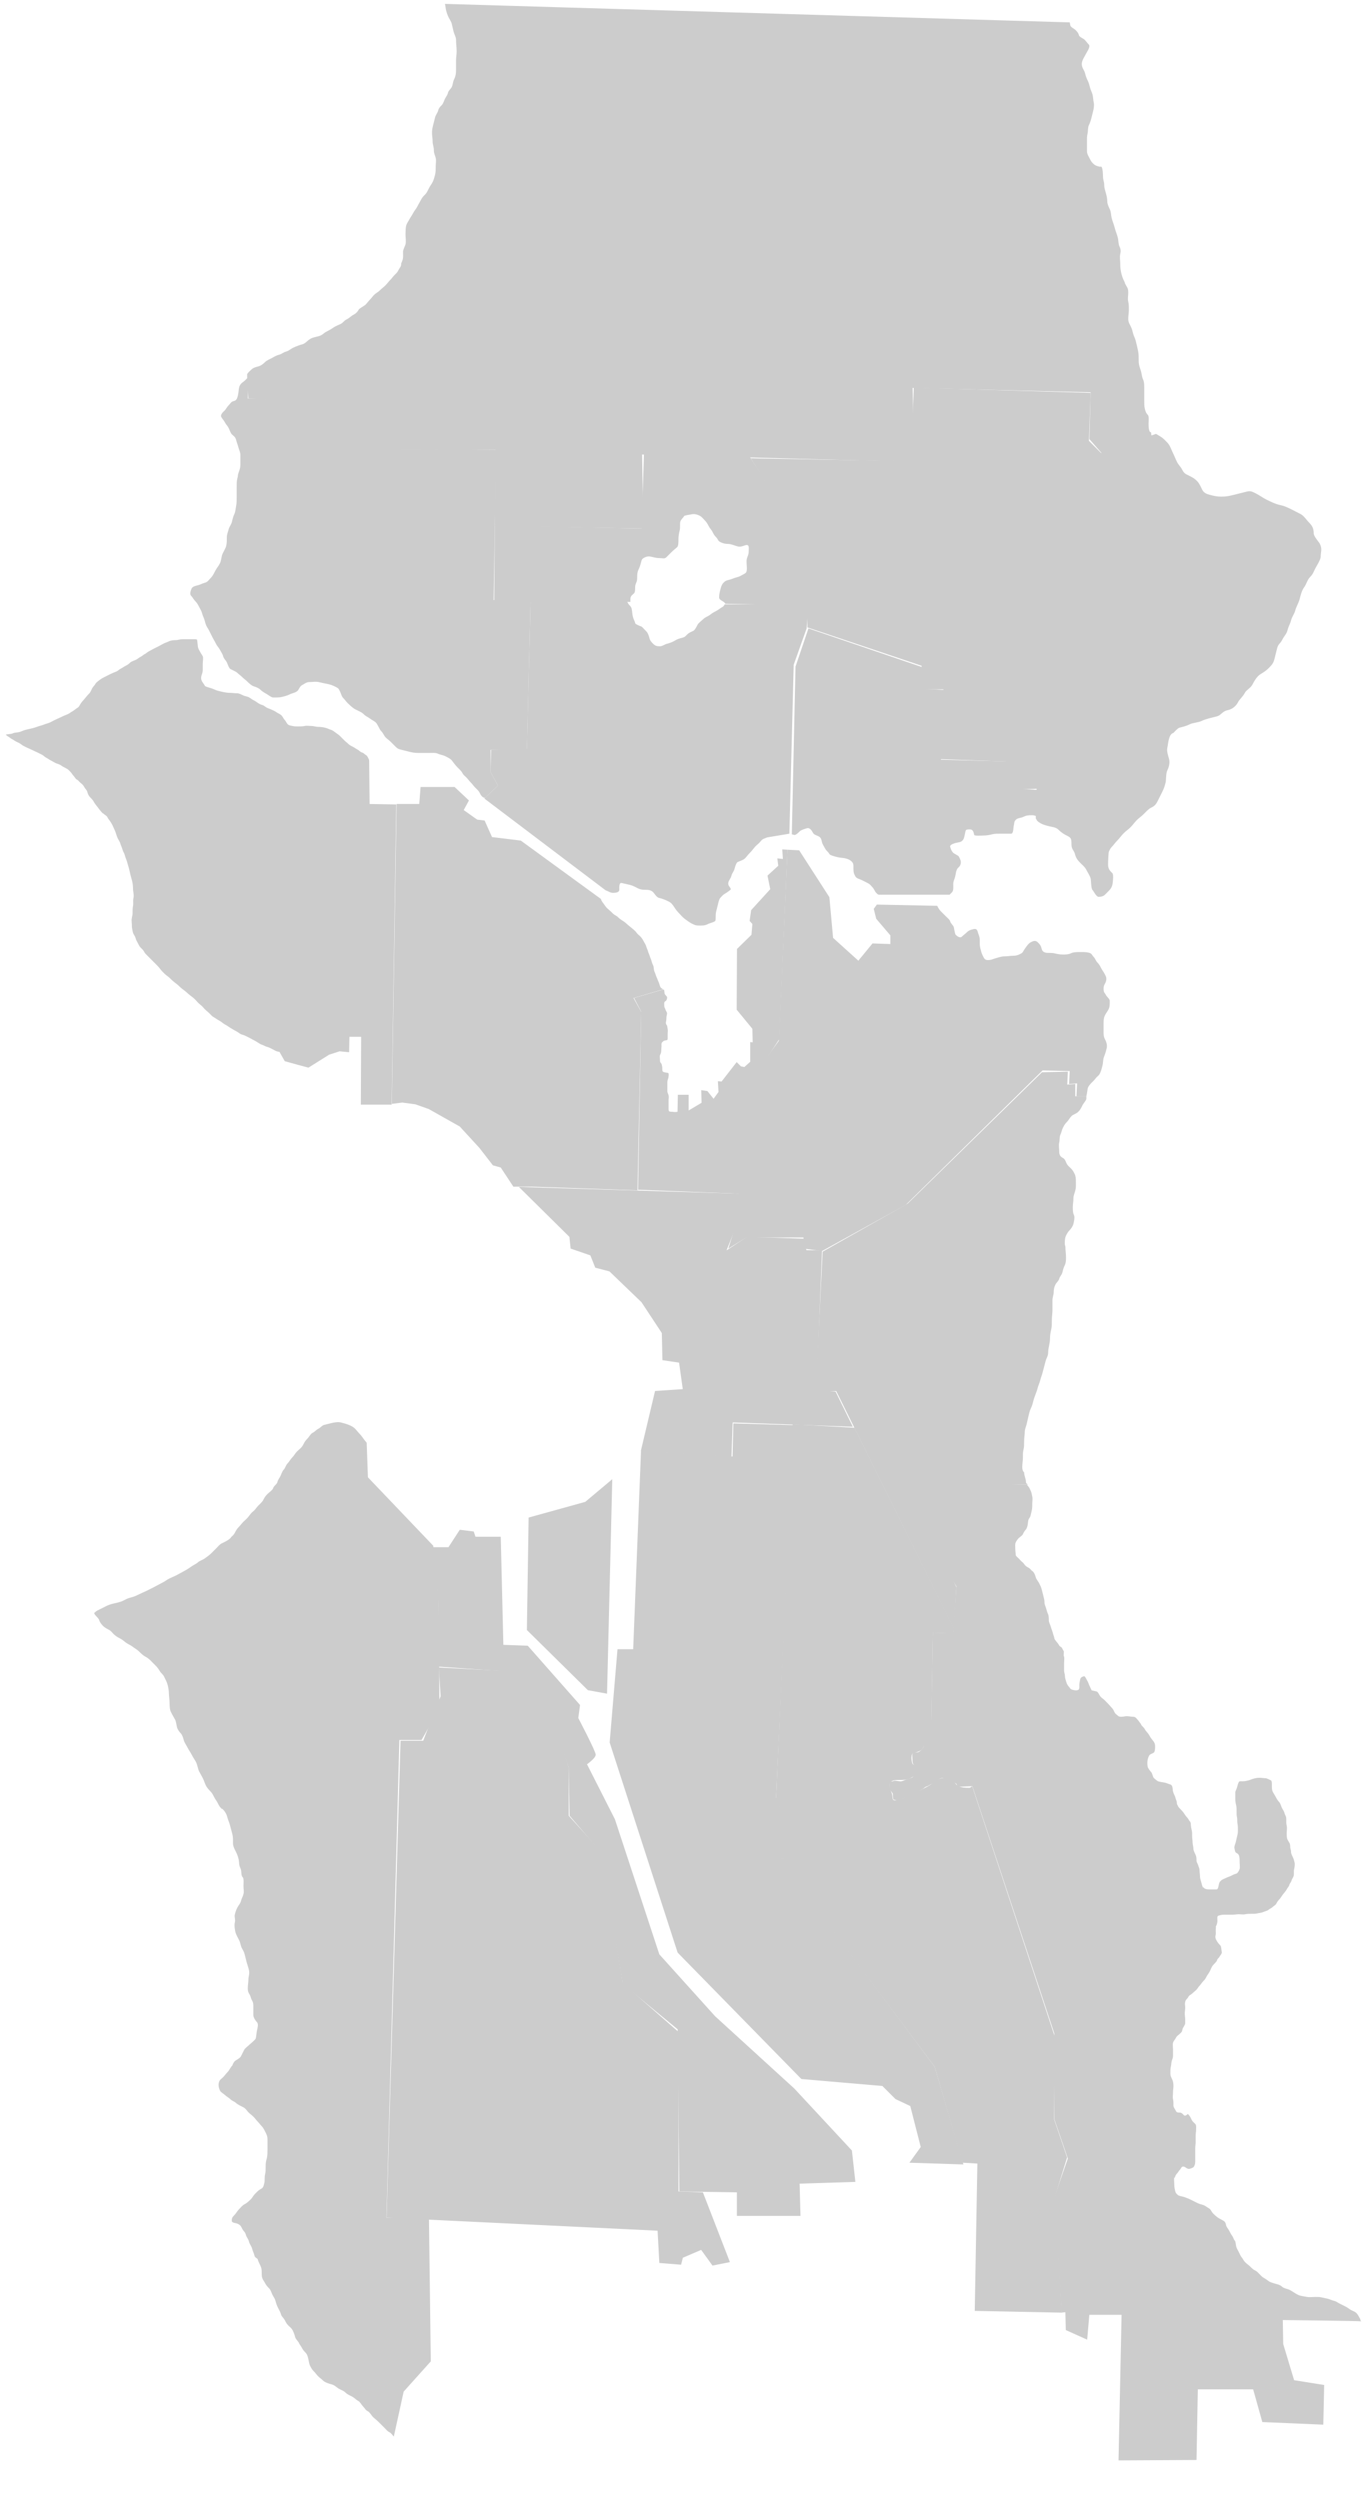 <svg xmlns="http://www.w3.org/2000/svg" width="300" height="550">
 <g>
  <title>Layer 1</title>
  <g id="layer3">
   <path class="area" d="m54.672,83.045c-0.47,0.235 -0.499,0.476 -0.949,0.814c-0.504,0.378 -0.909,0.654 -1.085,1.356c-0.128,0.513 -0.105,1.099 -0.271,1.763c-0.125,0.501 -0.253,1.08 -0.814,1.221c-0.763,0.191 -0.686,0.414 -1.221,0.949c-0.417,0.417 -0.523,0.794 -0.949,1.221c-0.186,0.186 -0.948,0.816 -0.678,1.356c0.201,0.401 0.584,0.761 0.814,1.221c0.252,0.503 0.533,0.66 0.814,1.221c0.162,0.325 0.412,1.09 0.678,1.356c0.416,0.416 0.784,0.56 0.949,1.221c0.174,0.698 0.379,1.108 0.542,1.763c0.139,0.554 0.407,0.922 0.407,1.627c0,0.678 0,1.356 0,2.034c0,1.032 -0.311,1.381 -0.542,2.305c0,0.337 -0.067,0.54 -0.136,0.814c-0.15,0.6 -0.136,1.164 -0.136,1.899c0,0.678 0,1.356 0,2.034c0,0.751 0.006,1.46 -0.136,2.17c-0.138,0.692 -0.133,1.215 -0.407,1.763c-0.217,0.434 -0.375,1.093 -0.542,1.763c-0.106,0.426 -0.558,1.013 -0.678,1.492c-0.152,0.609 -0.407,1.151 -0.407,1.763c0,0.66 0.01,1.317 -0.136,1.899c-0.191,0.765 -0.775,1.473 -0.949,2.17c-0.092,0.367 -0.209,1.232 -0.407,1.627c-0.368,0.735 -0.756,1.105 -1.085,1.763c-0.286,0.571 -0.569,1.111 -0.949,1.492c-0.473,0.473 -0.661,0.911 -1.356,1.085c-0.558,0.14 -0.904,0.395 -1.492,0.542c-0.383,0.096 -1.138,0.242 -1.356,0.678c-0.141,0.282 -0.536,1.227 -0.136,1.627c0.369,0.369 0.497,0.768 0.949,1.221c0.313,0.313 0.569,0.732 0.814,1.221c0.29,0.58 0.533,0.912 0.678,1.492c0.114,0.457 0.431,1.047 0.542,1.492c0.118,0.473 0.269,1.036 0.542,1.492c0.136,0.226 0.289,0.442 0.407,0.678c0.045,0.09 0.09,0.181 0.136,0.271c0.224,0.448 0.435,0.871 0.678,1.356c0.228,0.456 0.482,0.828 0.814,1.492c0.222,0.444 0.551,0.694 0.814,1.221c0.192,0.384 0.557,0.871 0.678,1.356c0.147,0.589 0.555,0.84 0.814,1.356c0.191,0.382 0.453,1.311 0.814,1.492c0.348,0.174 1.249,0.571 1.492,0.814c0.349,0.349 0.671,0.535 1.085,0.949c0.349,0.349 0.671,0.535 1.085,0.949c0.2,0.2 0.969,0.954 1.492,1.085c0.391,0.098 1.09,0.412 1.356,0.678c0.314,0.314 0.925,0.734 1.356,0.949c0.319,0.159 1.096,0.814 1.492,0.814c0.696,0 1.389,0.026 2.034,-0.136c0.486,-0.122 1.128,-0.293 1.627,-0.542c0.631,-0.315 1.303,-0.354 1.763,-0.814c0.257,-0.257 0.497,-0.995 0.949,-1.221c0.506,-0.253 0.946,-0.678 1.627,-0.678c0.613,0 1.443,-0.148 2.034,0c0.455,0.114 1.282,0.283 1.899,0.407c0.849,0.17 1.177,0.317 1.899,0.678c0.654,0.327 0.622,0.43 0.949,1.085c0.203,0.406 0.297,0.975 0.678,1.356c0.349,0.349 0.535,0.671 0.949,1.085c0.351,0.351 0.778,0.753 1.221,1.085c0.715,0.536 1.726,0.776 2.305,1.356c0.52,0.52 0.831,0.556 1.356,0.949c0.602,0.451 1.132,0.605 1.492,1.085c0.299,0.398 0.686,1.364 0.949,1.627c0.593,0.593 0.628,1.035 1.085,1.492c0.349,0.349 0.671,0.535 1.085,0.949c0.436,0.436 0.645,0.645 1.085,1.085c0.431,0.431 0.617,0.493 1.356,0.678c0.493,0.123 0.976,0.244 1.627,0.407c0.562,0.14 1.155,0.271 2.034,0.271c0.768,0 1.537,0 2.305,0c0.639,0 1.461,-0.083 1.899,0.136c0.483,0.241 1.168,0.313 1.627,0.542c0.493,0.247 1.212,0.576 1.492,0.949c0.439,0.586 0.904,1.175 1.221,1.492c0.288,0.288 0.914,0.879 1.085,1.221c0.261,0.523 0.503,0.638 0.949,1.085c0.349,0.349 0.535,0.671 0.949,1.085c0.349,0.349 0.535,0.671 0.949,1.085c0.235,0.235 0.775,0.736 0.949,1.085c0.3,0.6 0.55,1.084 1.221,1.221l2.848,-2.712l-1.627,-2.984l0,-4.882l8.001,0l0.814,-32.954l-8.137,0l0.542,-33.09l-42.312,-0.271l-6.781,-0.136l0,-5.289l-1.627,-3.255l-0.136,-2.305l-3.797,0l0.136,-4.611z" id="path2265" stroke-dashoffset="0" stroke-miterlimit="4" stroke-linejoin="round" stroke-linecap="round" stroke-width="2" fill-rule="evenodd" fill="#cccccc"/>
   <path class="area" d="m141.058,319.15l3.119,-13.155l6.103,-0.407l-0.814,-5.831l-3.662,-0.542l-0.136,-5.967l-4.475,-6.781l-7.052,-6.781l-3.119,-0.814l-1.085,-2.712l-4.34,-1.492l-0.271,-2.577l-11.12,-10.985l48.686,1.492l-0.271,5.696l-2.712,6.781l4.475,-2.984l12.477,0.407l0.632,2.52l3.437,0.056l-1.221,30.92l4.204,0.136l3.797,7.73l-26.445,-0.949l-0.271,7.594l-19.935,-1.356z" id="path2269" stroke-width="3" fill-rule="evenodd" fill="#cccccc"/>
   <path class="area" d="m116.987,261.039l23.326,0.814l0.814,-39.26l-1.695,-3.051l6.51,-1.899c-0.146,-0.105 -0.291,-0.211 -0.437,-0.316c-0.242,-0.175 -0.382,-0.956 -0.479,-1.151c-0.224,-0.447 -0.321,-0.834 -0.479,-1.151c-0.221,-0.441 -0.24,-0.768 -0.479,-1.247c-0.198,-0.396 -0.147,-1.061 -0.288,-1.343c-0.175,-0.35 -0.288,-0.671 -0.384,-1.055c-0.1,-0.4 -0.302,-0.73 -0.384,-1.055c-0.096,-0.382 -0.274,-0.615 -0.384,-1.055c-0.094,-0.377 -0.279,-0.637 -0.384,-1.055c-0.103,-0.413 -0.434,-0.869 -0.575,-1.151c-0.291,-0.582 -0.652,-1.064 -1.151,-1.438c-0.314,-0.236 -0.438,-0.534 -0.671,-0.767c-0.623,-0.623 -1.527,-1.24 -2.014,-1.726c-0.313,-0.313 -0.915,-0.639 -1.343,-0.959c-0.428,-0.321 -0.523,-0.549 -0.959,-0.767c-0.464,-0.232 -0.83,-0.639 -1.055,-0.863c-0.27,-0.27 -0.601,-0.505 -0.863,-0.767c-0.272,-0.272 -0.466,-0.59 -0.671,-0.863c-0.234,-0.312 -0.418,-0.548 -0.575,-0.863c-0.083,-0.166 -0.053,-0.158 -0.096,-0.288l-17.645,-12.85l-6.329,-0.767l-1.63,-3.644l-1.63,-0.192l-2.973,-2.11l1.151,-2.11l-3.165,-2.973l-7.48,0l-0.288,3.74l-4.986,0l-1.055,65.975l2.301,-0.288l2.877,0.384l2.973,1.055l6.808,3.836l4.315,4.699l2.973,3.836l1.726,0.479l2.781,4.219l3.991,-0.015l0,0z" id="path2271" stroke-width="2" fill-rule="evenodd" fill="#cccccc"/>
   <path class="area" d="m87.219,176.958l-1.017,66.044l-6.781,0l0.068,-14.918l-2.577,0l-0.068,3.39l-2.102,-0.203l-2.305,0.746l-4.543,2.848l-2.305,-0.61l-2.916,-0.814l-1.153,-2.034c-0.135,-0.027 -0.269,-0.054 -0.404,-0.081c-0.416,-0.083 -0.682,-0.293 -1.055,-0.479c-0.474,-0.237 -0.881,-0.46 -1.343,-0.575c-0.383,-0.096 -0.771,-0.384 -1.151,-0.479c-0.297,-0.074 -0.943,-0.567 -1.343,-0.767c-0.474,-0.237 -0.73,-0.413 -1.055,-0.575c-0.55,-0.275 -1.268,-0.7 -1.918,-0.863c-0.442,-0.11 -0.761,-0.477 -1.151,-0.671c-0.458,-0.229 -0.814,-0.45 -1.343,-0.767c-0.39,-0.234 -0.68,-0.484 -1.055,-0.671c-0.625,-0.313 -0.932,-0.706 -1.438,-0.959c-0.551,-0.275 -0.836,-0.562 -1.247,-0.767c-0.31,-0.155 -0.608,-0.512 -0.863,-0.767c-0.452,-0.452 -0.69,-0.594 -1.055,-0.959c-0.343,-0.343 -0.482,-0.602 -0.959,-0.959c-0.466,-0.35 -0.911,-0.911 -1.151,-1.151c-0.415,-0.415 -0.722,-0.637 -1.151,-0.959c-0.423,-0.317 -0.797,-0.718 -1.247,-1.055c-0.469,-0.352 -0.67,-0.478 -1.055,-0.863c-0.374,-0.374 -0.7,-0.621 -1.151,-0.959c-0.296,-0.222 -0.758,-0.662 -1.055,-0.959c-0.349,-0.349 -0.708,-0.516 -1.055,-0.863c-0.498,-0.498 -0.66,-0.624 -1.055,-1.151c-0.319,-0.425 -0.719,-0.814 -1.055,-1.151c-0.367,-0.367 -0.611,-0.611 -0.863,-0.863c-0.319,-0.319 -0.585,-0.585 -0.863,-0.863c-0.377,-0.377 -0.547,-0.518 -0.767,-0.959c-0.145,-0.29 -0.543,-0.638 -0.767,-0.863c-0.247,-0.247 -0.444,-0.697 -0.575,-0.959c-0.203,-0.405 -0.376,-0.642 -0.479,-1.055c-0.11,-0.439 -0.332,-0.663 -0.479,-0.959c-0.183,-0.367 -0.187,-0.748 -0.288,-1.151c-0.105,-0.421 -0.017,-1.028 -0.096,-1.343c-0.023,-0.093 0,-0.192 0,-0.288c-0.109,-0.434 0.192,-1.223 0.192,-1.726c0,-0.558 -0.01,-1.099 0.096,-1.63c0.114,-0.568 -0.044,-1.165 0.096,-1.726c0.166,-0.664 -0.096,-1.432 -0.096,-2.11c0,-0.575 -0.081,-1.187 -0.192,-1.63c-0.125,-0.499 -0.254,-0.921 -0.384,-1.438c-0.099,-0.395 -0.18,-0.816 -0.288,-1.247c-0.145,-0.579 -0.244,-0.783 -0.384,-1.342c-0.151,-0.605 -0.427,-1.131 -0.575,-1.726c-0.122,-0.489 -0.358,-0.664 -0.479,-1.151c-0.143,-0.571 -0.371,-0.909 -0.479,-1.343c-0.091,-0.365 -0.367,-0.734 -0.575,-1.151c-0.261,-0.521 -0.435,-1.35 -0.671,-1.822c-0.183,-0.366 -0.33,-0.755 -0.479,-1.055c-0.167,-0.334 -0.378,-0.696 -0.575,-0.959c-0.268,-0.357 -0.389,-0.49 -0.575,-0.863c-0.149,-0.299 -0.572,-0.476 -0.767,-0.671c-0.171,-0.171 -0.123,-0.082 -0.288,-0.192c-0.407,-0.407 -1.012,-1.221 -1.247,-1.534c-0.265,-0.353 -0.486,-0.588 -0.671,-0.959c-0.178,-0.356 -0.651,-0.843 -0.863,-1.055c-0.288,-0.288 -0.477,-0.755 -0.575,-1.151c-0.097,-0.389 -0.454,-0.62 -0.671,-1.055c-0.187,-0.375 -0.485,-0.651 -0.767,-0.863c-0.433,-0.324 -0.45,-0.56 -0.863,-0.767c-0.298,-0.149 -0.476,-0.572 -0.671,-0.767c-0.3,-0.3 -0.433,-0.625 -0.767,-0.959c-0.408,-0.408 -0.479,-0.527 -0.959,-0.767c-0.438,-0.219 -0.789,-0.4 -1.151,-0.671c-0.264,-0.198 -0.81,-0.309 -1.151,-0.479c-0.393,-0.196 -0.598,-0.347 -1.055,-0.575c-0.423,-0.212 -0.537,-0.364 -0.959,-0.575c-0.418,-0.209 -0.568,-0.476 -0.959,-0.671c-0.389,-0.195 -0.611,-0.305 -0.959,-0.479c-0.477,-0.239 -0.965,-0.434 -1.438,-0.671c-0.362,-0.181 -0.717,-0.311 -1.055,-0.479c-0.502,-0.251 -0.66,-0.303 -1.151,-0.671c-0.38,-0.285 -0.656,-0.376 -1.055,-0.575c-0.397,-0.198 -0.626,-0.409 -0.959,-0.575c-0.372,-0.186 -0.549,-0.418 -0.863,-0.575c-0.178,-0.089 -0.3,-0.225 -0.384,-0.288c-0.444,-0.222 0.995,-0.162 1.438,-0.384c0.442,-0.221 0.894,-0.152 1.438,-0.288c0.511,-0.128 0.745,-0.33 1.343,-0.479c0.716,-0.179 1.13,-0.258 1.63,-0.384c0.602,-0.151 1.225,-0.426 1.822,-0.575c0.572,-0.143 0.819,-0.325 1.438,-0.479c0.423,-0.106 1.051,-0.477 1.438,-0.671c0.509,-0.255 0.895,-0.4 1.247,-0.575c0.514,-0.257 1.044,-0.494 1.726,-0.767c0.427,-0.171 0.602,-0.397 0.959,-0.575c0.314,-0.157 0.898,-0.654 1.247,-0.863c0.375,-0.225 0.434,-0.611 0.767,-1.055c0.293,-0.391 0.655,-0.746 0.959,-1.151c0.236,-0.315 0.615,-0.711 0.863,-0.959c0.206,-0.206 0.444,-0.793 0.575,-1.055c0.205,-0.41 0.564,-0.649 0.767,-1.055c0.139,-0.278 0.773,-0.723 0.959,-0.863c0.325,-0.244 0.615,-0.404 0.959,-0.575c0.431,-0.216 0.915,-0.457 1.343,-0.671c0.435,-0.218 0.789,-0.354 1.343,-0.575c0.332,-0.133 0.565,-0.426 0.863,-0.575c0.507,-0.253 0.763,-0.477 1.151,-0.671c0.427,-0.214 0.658,-0.37 0.959,-0.671c0.329,-0.329 0.994,-0.497 1.343,-0.671c0.375,-0.188 0.602,-0.445 1.055,-0.671c0.355,-0.177 0.554,-0.421 0.863,-0.575c0.384,-0.192 0.527,-0.407 0.863,-0.575c0.363,-0.182 0.721,-0.408 1.055,-0.575c0.461,-0.23 0.662,-0.331 1.151,-0.575c0.359,-0.179 0.722,-0.409 1.055,-0.575c0.45,-0.225 0.749,-0.278 1.151,-0.48c0.465,-0.232 1.072,-0.288 1.63,-0.288c0.353,0 0.837,-0.192 1.343,-0.192c0.479,0 0.959,0 1.438,0c0.479,0 0.959,0 1.438,0c0.206,0 0.321,0.08 0.384,0.096c0.025,0 0.18,1.584 0.192,1.63c0.124,0.496 0.27,0.636 0.479,1.055c0.18,0.361 0.401,0.611 0.575,0.959c0.179,0.358 0,1.224 0,1.63c0,0.479 0,0.959 0,1.438c0,0.558 -0.186,0.84 -0.288,1.247c-0.12,0.479 -0.076,0.807 0.096,1.151c0.192,0.384 0.434,0.58 0.671,1.055c0.078,0.156 0.95,0.405 1.247,0.479c0.516,0.129 1.086,0.463 1.534,0.575c0.732,0.183 1.76,0.479 2.685,0.479c0.535,0 1.058,0.096 1.63,0.096c0.41,0 0.906,0.261 1.151,0.384c0.356,0.178 0.743,0.282 1.151,0.384c0.403,0.101 0.894,0.543 1.151,0.671c0.379,0.189 0.667,0.356 0.959,0.575c0.381,0.286 0.809,0.49 1.151,0.575c0.316,0.079 0.712,0.452 0.959,0.575c0.388,0.194 0.689,0.249 1.151,0.48c0.398,0.199 0.687,0.299 1.055,0.575c0.323,0.242 0.687,0.303 1.055,0.671c0.319,0.319 0.358,0.646 0.671,0.959c0.278,0.278 0.402,0.69 0.671,0.959c0.305,0.305 0.634,0.278 1.055,0.384c0.47,0.118 0.853,0.096 1.343,0.096c0.508,0 0.949,0.002 1.343,-0.096c0.418,-0.105 1.005,0 1.438,0c0.577,0 0.979,0.192 1.534,0.192c0.46,0 1.112,0.086 1.534,0.192c0.616,0.154 0.89,0.366 1.342,0.479c0.239,0.06 0.755,0.446 1.055,0.671c0.388,0.291 0.543,0.351 0.959,0.767c0.305,0.305 0.595,0.595 0.863,0.863c0.344,0.344 0.55,0.454 0.863,0.767c0.294,0.294 0.811,0.55 1.055,0.671c0.426,0.213 0.625,0.408 0.959,0.575c0.479,0.239 0.589,0.555 1.055,0.671c0.288,0.072 0.61,0.449 0.863,0.575c0.265,0.133 0.476,0.664 0.575,0.863c0.099,0.198 0.096,0.333 0.096,0.575l0.096,9.302l5.869,0.099z" id="path2273" stroke-width="2" fill-rule="evenodd" fill="#cccccc"/>
   <path class="area" d="m140.448,261.717l0.678,-39.193l-1.56,-2.984l6.306,-1.831c0.09,0 0.181,0 0.271,0c0.051,0 0.131,0.865 0.136,0.881c0.048,0.192 0.37,0.471 0.475,0.61c0.177,0.236 0.019,0.64 -0.068,0.814c-0.142,0.285 -0.389,0.199 -0.475,0.542c-0.044,0.176 0,0.685 0,0.814c0,0.225 0.215,0.519 0.271,0.746c0.071,0.284 0.244,0.366 0.339,0.746c0.041,0.163 -0.136,0.655 -0.136,0.949c0,0.263 -0.029,0.658 -0.068,0.814c-0.105,0.419 -0.056,0.69 0.136,0.881c0.14,0.14 0.141,0.632 0.203,0.882c0.074,0.296 0,0.711 0,1.017c0,0.339 0,0.678 0,1.017c0,0.477 -0.192,0.391 -0.61,0.475c-0.346,0.069 -0.435,0.232 -0.61,0.407c-0.196,0.196 -0.136,0.562 -0.136,0.881c0,0.333 -0.068,0.727 -0.068,1.085c0,0.325 -0.182,0.702 -0.271,0.881c-0.095,0.19 0,0.641 0,0.882c0,0.445 -0.006,0.605 0.203,0.814c0.208,0.209 0.201,0.464 0.271,0.746c0.072,0.287 0.016,0.741 0.068,0.949c0.082,0.328 0.442,0.331 0.746,0.407c0.17,0.043 0.37,0.042 0.475,0.068c0.301,0.075 0.094,1.047 0.068,1.153c-0.089,0.355 -0.203,0.526 -0.203,0.881c0,0.339 0,0.678 0,1.017c0,0.339 0,0.678 0,1.017c0,0.238 0.209,0.632 0.271,0.882c0.097,0.389 0,0.619 0,1.017c0,0.339 0,0.678 0,1.017c0,0.339 0,0.678 0,1.017c0,0.427 0.153,0.542 0.542,0.542c0.343,0 0.562,0.068 0.949,0.068c0.318,0 0.361,-0.039 0.475,-0.068l0.068,-3.729l2.373,0l0,3.458l2.848,-1.695l-0.068,-2.78l1.356,0.203l1.356,1.695l1.085,-1.492l-0.136,-2.373l0.814,0.068l3.323,-4.272l0.949,0.949l0.746,0.136l1.288,-1.153l0,-4.34l0.542,0.068l-0.068,-2.984l-3.458,-4.204l0.068,-13.358l3.187,-3.119l0.203,-2.373l-0.61,-0.678l0.339,-2.373l4.204,-4.611l-0.61,-2.984l2.373,-2.17l-0.203,-1.627l1.221,0.136l-0.136,-2.102l1.153,0.068l-1.831,41.702l-8.272,12.544l-0.542,21.427l-22.241,-0.881z" id="path2277" stroke-width="2" fill-rule="evenodd" fill="#cccccc"/>
   <path class="area" d="m180.929,275.211l18.444,-10.171l30.106,-29.564l5.967,0.136l-0.136,2.848l1.763,-0.136l-0.136,2.848l2.17,0c0.045,-0.226 0.09,-0.452 0.136,-0.678c0.192,-0.958 0.03,-1.079 0.542,-1.763c0.478,-0.638 0.851,-0.818 1.356,-1.492c0.345,-0.46 0.713,-0.611 0.949,-1.085c0.247,-0.495 0.414,-1.112 0.542,-1.627c0.226,-0.904 0.084,-1.362 0.407,-2.17c0.294,-0.735 0.381,-1.117 0.542,-1.763c0.173,-0.693 -0.083,-1.386 -0.271,-1.763c-0.289,-0.579 -0.407,-0.798 -0.407,-1.627c0,-0.678 0,-1.356 0,-2.034c0,-0.782 0.05,-1.32 0.271,-1.763c0.319,-0.637 0.563,-0.854 0.814,-1.356c0.297,-0.594 0.271,-1.176 0.271,-1.899c0,-0.382 -0.665,-0.922 -0.814,-1.221c-0.302,-0.604 -0.542,-0.478 -0.542,-1.492c0,-0.804 0.394,-1.032 0.542,-1.627c0.171,-0.684 -0.018,-0.984 -0.271,-1.492c-0.265,-0.531 -0.591,-0.91 -0.814,-1.356c-0.268,-0.535 -0.474,-0.881 -0.814,-1.221c-0.339,-0.339 -0.475,-0.881 -0.814,-1.221c-0.426,-0.426 -0.361,-0.768 -1.085,-0.949c-0.661,-0.165 -1.332,-0.136 -2.034,-0.136c-0.812,0 -1.437,0.041 -1.899,0.271c-0.492,0.246 -1.023,0.271 -1.763,0.271c-0.708,0 -1.367,-0.138 -1.899,-0.271c-0.574,-0.143 -1.483,-0.032 -1.899,-0.136c-0.624,-0.156 -0.791,-0.452 -0.949,-1.085c-0.148,-0.59 -0.499,-0.905 -0.814,-1.221c-0.514,-0.514 -1.126,-0.183 -1.492,0c-0.628,0.314 -1.121,1.179 -1.356,1.492c-0.411,0.548 -0.295,0.758 -0.949,1.085c-0.552,0.276 -0.921,0.407 -1.627,0.407c-0.458,0 -1.245,0.136 -1.899,0.136c-0.727,0 -1.378,0.277 -1.899,0.407c-0.664,0.166 -0.889,0.407 -1.763,0.407c-0.698,0 -0.856,-0.492 -1.085,-0.949c-0.289,-0.578 -0.375,-0.959 -0.542,-1.627c-0.164,-0.657 -0.136,-1.176 -0.136,-1.899c0,-0.737 -0.276,-1.103 -0.407,-1.627c-0.177,-0.708 -0.419,-0.845 -1.085,-0.678c-0.629,0.157 -0.976,0.298 -1.356,0.678c-0.414,0.414 -0.736,0.6 -1.085,0.949c-0.442,0.442 -1.171,-0.222 -1.356,-0.407c-0.184,-0.184 -0.352,-1.408 -0.407,-1.627c-0.129,-0.515 -0.674,-0.796 -0.814,-1.356c-0.085,-0.342 -0.751,-0.886 -0.949,-1.085c-0.401,-0.401 -0.715,-0.715 -1.085,-1.085c-0.382,-0.382 -0.622,-0.838 -0.814,-1.221l-13.29,-0.271l-0.678,0.949l0.542,2.17l3.119,3.662l0,1.899l-3.933,-0.136l-3.119,3.797l-5.56,-5.018l-0.814,-8.951l-6.645,-10.307l-2.577,-0.136l-1.899,42.041l-8.577,11.709l-0.374,27.076l-2.17,6.916l3.933,-2.441l12.612,0l0,2.441l4.068,0.542z" id="path2279" stroke-width="2" fill-rule="evenodd" fill="#cccccc"/>
   <path class="area" d="m193.948,196.826l15.053,0c0.181,-0.181 0.362,-0.362 0.542,-0.542c0.366,-0.366 0.271,-1.193 0.271,-1.763c0,-0.761 0.24,-0.96 0.407,-1.627c0.197,-0.786 0.141,-1.095 0.407,-1.627c0.276,-0.552 0.636,-0.509 0.814,-1.221c0.17,-0.679 -0.217,-1.247 -0.407,-1.627c-0.107,-0.215 -1.015,-0.608 -1.221,-0.814c-0.395,-0.395 -0.549,-0.839 -0.678,-1.356c-0.109,-0.436 0.948,-0.745 1.221,-0.814c0.753,-0.188 1.054,-0.105 1.492,-0.542c0.388,-0.388 0.417,-0.988 0.542,-1.492c0.206,-0.822 0.04,-0.949 1.085,-0.949c0.726,0 0.804,0.638 0.949,1.221c0.061,0.244 1.542,0.136 1.899,0.136c0.862,0 1.494,-0.136 2.034,-0.271c0.633,-0.158 1.164,-0.136 1.899,-0.136c0.768,0 1.537,0 2.305,0c0.517,0 0.475,-1.356 0.542,-1.627c0.237,-0.948 0.014,-0.963 0.542,-1.492c0.327,-0.327 1.18,-0.387 1.492,-0.542c0.734,-0.367 1.159,-0.407 2.034,-0.407c0.642,0 1.02,0.289 1.492,0.407c-0.271,-0.814 -0.136,-5.967 -0.136,-5.967l-4.882,-0.271l-0.542,-5.967l-16.003,-0.407l1.085,-15.324l-5.018,-0.271l0.271,-4.611l-25.496,-8.679l-2.848,8.408l-0.814,36.887c0.181,0.045 0.362,0.09 0.542,0.136c0.358,0.09 1.081,-0.674 1.221,-0.814c0.263,-0.263 1.178,-0.566 1.627,-0.678c0.534,-0.133 0.995,0.499 1.221,0.949c0.268,0.535 0.776,0.591 1.221,0.814c0.619,0.309 0.645,0.683 0.814,1.356c0.114,0.455 0.482,0.964 0.678,1.356c0.27,0.541 0.694,0.71 0.949,1.221c0.139,0.279 1.289,0.56 1.763,0.678c0.705,0.176 1.227,0.137 1.763,0.271c0.581,0.145 0.999,0.321 1.356,0.678c0.468,0.468 0.407,0.787 0.407,1.627c0,0.893 0.152,1.117 0.407,1.627c0.248,0.496 1.008,0.639 1.356,0.814c0.532,0.266 0.891,0.446 1.356,0.678c0.588,0.294 0.716,0.58 1.085,0.949c0.339,0.339 0.475,0.881 0.814,1.221c0.388,0.388 0.332,0.407 1.085,0.407z" id="path2281" stroke-width="2" fill-rule="evenodd" fill="#cccccc"/>
   <path class="area" d="m179.517,306.356l1.548,-31.009l18.715,-10.578l29.564,-28.886l5.696,-0.136l-0.136,2.848l1.763,-0.136l0,2.712l2.441,0c0,0.181 0,0.362 0,0.542c0,0.301 -0.7,1.13 -0.814,1.356c-0.26,0.521 -0.442,0.985 -0.949,1.492c-0.487,0.487 -1.143,0.601 -1.492,0.949c-0.449,0.449 -0.607,0.878 -0.949,1.221c-0.502,0.502 -0.7,0.858 -0.949,1.356c-0.272,0.544 -0.324,1.055 -0.542,1.492c-0.265,0.53 -0.126,1.18 -0.271,1.763c-0.148,0.591 0,1.421 0,2.034c0,0.713 0.277,1.088 0.814,1.356c0.471,0.235 0.615,0.824 0.814,1.221c0.244,0.489 0.636,0.771 0.949,1.085c0.44,0.44 0.558,0.71 0.814,1.221c0.251,0.501 0.271,1.063 0.271,1.763c0,0.839 0.054,1.141 -0.136,1.899c-0.169,0.674 -0.407,1.054 -0.407,1.763c0,0.776 -0.136,1.123 -0.136,1.899c0,0.776 0.042,1.305 0.271,1.763c0.224,0.448 -0.07,1.636 -0.136,1.899c-0.128,0.51 -0.524,1.067 -0.814,1.356c-0.4,0.4 -0.593,0.78 -0.814,1.221c-0.241,0.482 -0.271,1.067 -0.271,1.763c0,0.258 0.074,0.371 0.136,0.678c0,0.744 0.136,1.537 0.136,2.305c0,0.776 -0.042,1.305 -0.271,1.763c-0.317,0.634 -0.389,1.015 -0.542,1.627c-0.136,0.542 -0.539,0.801 -0.678,1.356c-0.106,0.423 -0.632,0.857 -0.814,1.221c-0.269,0.539 -0.407,1.048 -0.407,1.763c0,0.572 -0.271,1.039 -0.271,1.763c0,0.723 0,1.447 0,2.17c0,0.698 -0.136,1.411 -0.136,2.17c0,0.758 0.011,1.447 -0.136,2.034c-0.138,0.553 -0.271,1.305 -0.271,2.034c0,1.104 -0.407,2.031 -0.407,3.119c0,0.699 -0.429,1.31 -0.542,1.763c-0.22,0.879 -0.459,1.699 -0.678,2.577c-0.161,0.643 -0.372,1.08 -0.542,1.763c-0.161,0.643 -0.415,1.116 -0.542,1.627c-0.252,1.006 -0.708,1.882 -0.949,2.848c-0.169,0.674 -0.29,1.123 -0.542,1.627c-0.278,0.555 -0.417,1.26 -0.542,1.763c-0.164,0.657 -0.245,1.117 -0.407,1.763c-0.157,0.627 -0.407,1.065 -0.407,1.763c0,0.458 -0.136,1.245 -0.136,1.899c0,0.718 0.003,1.343 -0.136,1.899c-0.164,0.657 -0.136,1.255 -0.136,1.899c0,0.458 -0.136,1.245 -0.136,1.899c0,0.867 0.249,1.063 0.407,1.221c0,0.815 0.407,1.359 0.407,2.17c0,0.226 0.271,0.362 0.407,0.542l-17.359,-0.136l-0.678,17.901l2.305,4.746l-0.542,9.222l-25.902,-52.347l-4.531,0.36z" id="path2285" stroke-width="3" fill-rule="evenodd" fill="#cccccc"/>
   <path class="area" d="m116.783,132.137l21.156,0c0.09,0.181 0.181,0.362 0.271,0.542c0.277,0.554 0.654,0.581 0.814,1.221c0.134,0.535 0.126,1.181 0.271,1.763c0.161,0.644 0.394,0.899 0.542,1.492c0.04,0.159 1.127,0.621 1.356,0.678c0.103,0.026 0.936,0.936 1.085,1.085c0.358,0.358 0.579,1.095 0.678,1.492c0.147,0.59 0.499,0.905 0.814,1.221c0.428,0.428 0.756,0.542 1.492,0.542c0.549,0 1.009,-0.422 1.492,-0.542c0.537,-0.134 1.067,-0.33 1.492,-0.542c0.523,-0.262 0.753,-0.493 1.492,-0.678c0.998,-0.249 0.995,-0.317 1.492,-0.814c0.478,-0.478 0.889,-0.58 1.356,-0.814c0.383,-0.192 0.78,-1.017 0.949,-1.356c0.177,-0.353 0.819,-0.819 1.085,-1.085c0.423,-0.423 0.739,-0.573 1.221,-0.814c0.45,-0.225 0.774,-0.59 1.221,-0.814c0.53,-0.265 0.965,-0.52 1.356,-0.814c0.523,-0.392 0.772,-0.323 1.085,-0.949l18.444,0l-0.407,5.289l-2.848,8.001l-0.949,37.158l-4.882,0.814c-0.226,0.09 -0.452,0.181 -0.678,0.271c-0.587,0.235 -0.692,0.556 -1.085,0.949c-0.397,0.397 -0.735,0.573 -1.221,1.221c-0.355,0.474 -0.6,0.735 -0.949,1.085c-0.339,0.339 -0.61,0.746 -0.949,1.085c-0.409,0.409 -1.2,0.6 -1.627,0.814c-0.306,0.153 -0.589,1.133 -0.678,1.492c-0.147,0.587 -0.536,0.922 -0.678,1.492c-0.161,0.643 -0.539,0.937 -0.678,1.492c-0.184,0.736 0.412,0.971 0.542,1.492c0.035,0.14 -1.141,0.91 -1.221,0.949c-0.522,0.261 -0.753,0.617 -1.085,0.949c-0.31,0.31 -0.458,1.154 -0.542,1.492c-0.145,0.582 -0.262,1.05 -0.407,1.627c-0.143,0.574 -0.032,1.483 -0.136,1.899c-0.071,0.286 -1.303,0.584 -1.492,0.678c-0.662,0.331 -0.92,0.407 -1.763,0.407c-0.909,0 -1.063,0.011 -1.899,-0.407c-0.581,-0.29 -1.118,-0.703 -1.627,-1.085c-0.549,-0.412 -0.981,-0.981 -1.492,-1.492c-0.423,-0.423 -0.802,-1.114 -1.085,-1.492c-0.438,-0.584 -0.701,-0.69 -1.221,-0.949c-0.624,-0.312 -1.362,-0.544 -1.899,-0.678c-0.476,-0.119 -0.952,-0.952 -1.221,-1.221c-0.487,-0.487 -1.033,-0.542 -1.763,-0.542c-0.861,0 -1.192,-0.122 -1.763,-0.407c-0.476,-0.238 -0.917,-0.501 -1.627,-0.678c-0.628,-0.157 -1.107,-0.243 -1.763,-0.407c-0.629,-0.157 -0.542,0.957 -0.542,1.492c0,0.555 -0.767,0.678 -1.356,0.678c-0.69,0 -1.099,-0.41 -1.627,-0.542l-26.716,-20.207l2.984,-2.848l-1.627,-2.984l0.136,-4.882l7.866,-0.271l0.814,-32.548z" id="path2287" stroke-width="2" fill-rule="evenodd" fill="#cccccc"/>
   <path class="area" d="m159.638,132.815l18.172,0.407l-0.136,-13.155l-12.612,-19.529l-23.326,-0.678l-0.496,16.409l-32.323,-0.678l-0.136,16.905l29.971,-0.089c0,-0.226 0,-0.452 0,-0.678c0,-0.645 0.533,-0.94 0.814,-1.221c0.315,-0.315 0.184,-1.415 0.271,-1.763c0.16,-0.639 0.407,-0.767 0.407,-1.627c0,-0.776 0.042,-1.305 0.271,-1.763c0.235,-0.469 0.427,-1.031 0.542,-1.492c0.187,-0.749 0.205,-0.916 0.814,-1.221c0.585,-0.293 1.063,-0.277 1.627,-0.136c0.638,0.159 1.135,0.271 1.763,0.271c0.772,0 0.987,0.233 1.492,-0.271c0.411,-0.411 0.757,-0.757 1.085,-1.085c0.418,-0.418 0.864,-0.728 1.221,-1.085c0.291,-0.291 0.271,-1.21 0.271,-1.763c0,-0.586 0.112,-1.262 0.271,-1.899c0.165,-0.661 -0.001,-1.354 0.136,-1.899c0.127,-0.51 0.617,-0.827 0.814,-1.221c0.099,-0.199 1.394,-0.349 1.627,-0.407c0.701,-0.175 1.437,0.108 1.763,0.271c0.538,0.269 0.698,0.562 1.085,0.949c0.49,0.49 0.719,0.896 0.949,1.356c0.236,0.472 0.605,0.802 0.814,1.221c0.286,0.572 0.453,0.86 0.814,1.221c0.492,0.492 0.347,0.784 0.949,1.085c0.605,0.302 1.088,0.407 1.763,0.407c0.564,0 1.545,0.42 2.034,0.542c0.727,0.182 1.329,-0.163 1.763,-0.271c0.899,-0.225 0.678,0.7 0.678,1.356c0,0.768 -0.253,1.013 -0.407,1.627c-0.148,0.591 0,1.421 0,2.034c0,0.879 -0.105,1.07 -0.678,1.356c-0.538,0.269 -0.833,0.513 -1.492,0.678c-0.703,0.176 -1.09,0.408 -1.627,0.542c-0.782,0.196 -0.905,0.227 -1.356,0.678c-0.384,0.384 -0.56,1.018 -0.678,1.492c-0.169,0.674 -0.271,1.061 -0.271,1.763c0,0.639 1.119,0.763 1.356,1.356z" id="path2289" stroke-width="2" fill-rule="evenodd" fill="#cccccc"/>
   <path class="area" d="m177.724,138.022l-0.384,-17.645l-12.083,-19.562l31.262,0.575l4.219,-4.795l0.384,-11.316l38.933,1.151l-0.384,10.548l2.685,2.685l12.083,-4.219c0.32,0.192 0.639,0.384 0.959,0.575c0.68,0.408 1.072,0.88 1.534,1.343c0.582,0.582 0.905,1.618 1.151,2.11c0.449,0.898 0.607,1.406 0.959,2.11c0.384,0.767 0.814,1.053 1.151,1.726c0.436,0.873 0.792,0.971 1.534,1.342c0.837,0.419 1.201,0.625 1.726,1.151c0.545,0.545 0.822,1.259 1.151,1.918c0.359,0.717 1.002,0.97 1.726,1.151c0.871,0.218 1.442,0.384 2.493,0.384c1.181,0 1.879,-0.182 2.685,-0.384c0.815,-0.204 1.741,-0.435 2.301,-0.575c1.224,-0.306 1.344,-0.383 2.493,0.192c0.974,0.487 1.525,0.954 2.301,1.343c1.083,0.541 2.112,1.074 3.452,1.343c1.06,0.212 3.144,1.38 4.219,1.918c0.666,0.333 1.392,1.392 1.726,1.726c0.827,0.827 1.151,1.404 1.151,2.493c0,0.711 1.144,1.905 1.343,2.301c0.59,1.181 0.192,1.755 0.192,2.877c0,0.64 -0.942,2.076 -1.151,2.493c-0.484,0.969 -0.563,1.33 -1.151,1.918c-0.647,0.647 -0.85,1.645 -1.343,2.301c-0.53,0.707 -0.816,1.923 -0.959,2.493c-0.237,0.947 -0.789,1.812 -0.959,2.493c-0.229,0.916 -0.739,1.423 -0.959,2.301c-0.186,0.745 -0.565,1.301 -0.767,2.11c-0.233,0.932 -0.708,1.225 -1.151,2.11c-0.441,0.882 -0.909,0.95 -1.151,1.918c-0.208,0.831 -0.405,1.62 -0.575,2.301c-0.258,1.032 -0.599,1.366 -1.342,2.11c-0.91,0.91 -1.645,1.07 -2.301,1.726c-0.432,0.432 -0.872,1.169 -1.151,1.726c-0.469,0.937 -1.4,1.266 -1.726,1.918c-0.403,0.806 -1.215,1.471 -1.534,2.11c-0.418,0.836 -1.284,1.523 -2.301,1.726c-1.108,0.221 -1.436,1.126 -2.301,1.342c-1.134,0.284 -2.542,0.6 -3.26,0.959c-0.87,0.435 -2.043,0.446 -2.685,0.767c-0.815,0.408 -1.587,0.588 -2.301,0.767c-0.409,0.102 -1.112,0.92 -1.342,1.151c-1.102,0.275 -1.149,2.487 -1.343,3.26c-0.191,0.764 0.227,1.868 0.384,2.493c0.244,0.976 -0.128,1.981 -0.384,2.493c-0.341,0.681 -0.24,2.109 -0.384,2.685c-0.242,0.968 -0.42,1.415 -0.767,2.11c-0.338,0.677 -0.663,1.326 -0.959,1.918c-0.459,0.918 -0.767,1.151 -1.534,1.534c-0.546,0.273 -1.173,0.981 -1.534,1.343c-0.586,0.586 -1.04,0.849 -1.534,1.343c-0.586,0.586 -0.849,1.04 -1.343,1.534c-0.586,0.586 -1.04,0.849 -1.534,1.343c-0.586,0.586 -0.849,1.04 -1.342,1.534c-0.586,0.586 -0.849,1.04 -1.342,1.534c-0.292,0.292 -0.452,0.712 -0.575,0.959c-0.116,0.116 -0.192,2.394 -0.192,2.877c0,1.012 0.46,1.419 0.959,1.918c0.34,0.34 0.013,2.44 0,2.493c-0.213,0.851 -0.632,1.207 -1.151,1.726c-0.626,0.626 -0.823,0.959 -1.918,0.959c-0.496,0 -1.102,-1.294 -1.343,-1.534c-0.294,-0.294 -0.289,-2.113 -0.384,-2.493c-0.15,-0.6 -0.725,-1.45 -0.959,-1.918c-0.324,-0.648 -0.923,-1.115 -1.343,-1.534c-0.617,-0.617 -0.953,-1.128 -1.151,-1.918c-0.209,-0.835 -0.767,-1.018 -0.767,-2.11c0,-1.321 -0.105,-1.491 -0.959,-1.918c-0.71,-0.355 -1.294,-0.719 -1.918,-1.343c-0.555,-0.555 -1.385,-0.586 -2.11,-0.767c-0.998,-0.249 -1.63,-0.456 -2.301,-0.959c-0.476,-0.357 -0.29,-0.387 -0.575,-0.767l0.192,-6.521l-4.603,0.192l-0.959,-6.137l-15.918,-0.575l0.959,-15.343l-4.795,0l0,-5.178l-25.124,-8.439l-0,0z" id="path2291" stroke-width="2" fill-rule="evenodd" fill="#cccccc"/>
   <path class="area" d="m59.774,98.808l0.033,-4.954l-1.609,-2.672l0.136,-3.39l-3.662,-0.136l-0.271,-4.611c0,-0.226 0,-0.452 0,-0.678c0,-0.281 0.806,-0.941 0.949,-1.085c0.387,-0.387 0.991,-0.553 1.492,-0.678c0.67,-0.168 1.21,-0.668 1.492,-0.949c0.368,-0.368 1.008,-0.64 1.356,-0.814c0.552,-0.276 1.001,-0.623 1.763,-0.814c0.575,-0.144 0.929,-0.537 1.492,-0.678c0.616,-0.154 0.959,-0.547 1.492,-0.814c0.621,-0.31 1.619,-0.676 2.17,-0.814c0.484,-0.121 0.925,-0.626 1.356,-0.949c0.549,-0.412 0.862,-0.487 1.627,-0.678c0.181,-0.045 0.362,-0.09 0.542,-0.136c0.815,-0.204 1.154,-0.712 1.627,-0.949c0.585,-0.293 1.257,-0.671 1.627,-0.949c0.386,-0.29 1.204,-0.602 1.627,-0.814c0.525,-0.263 0.685,-0.682 1.221,-0.949c0.755,-0.377 1.004,-0.773 1.627,-1.085c0.493,-0.247 0.89,-0.694 1.085,-1.085c0.15,-0.3 1.259,-0.853 1.492,-1.085c0.414,-0.414 0.6,-0.736 0.949,-1.085c0.414,-0.414 0.6,-0.736 0.949,-1.085c0.427,-0.427 0.804,-0.532 1.221,-0.949c0.544,-0.544 0.85,-0.714 1.221,-1.085c0.498,-0.498 0.716,-0.852 1.085,-1.221c0.414,-0.414 0.6,-0.736 0.949,-1.085c0.485,-0.485 0.618,-0.559 0.949,-1.221c0.27,-0.54 0.542,-0.6 0.542,-1.356c0.109,-0.218 0.181,-0.452 0.271,-0.678c0.218,-0.544 0.136,-1.23 0.136,-1.899c0,-0.468 0.464,-1.312 0.542,-1.627c0.157,-0.626 0,-1.518 0,-2.17c0,-0.648 0.025,-1.456 0.136,-1.899c0.139,-0.558 0.46,-0.92 0.678,-1.356c0.274,-0.549 0.554,-0.837 0.814,-1.356c0.334,-0.668 0.67,-0.933 0.949,-1.492c0.328,-0.656 0.536,-0.936 0.814,-1.492c0.309,-0.617 0.601,-0.872 0.949,-1.221c0.365,-0.365 0.615,-0.958 0.814,-1.356c0.3,-0.599 0.529,-0.788 0.814,-1.356c0.238,-0.476 0.389,-1.013 0.542,-1.627c0.138,-0.55 0.136,-1.186 0.136,-1.899c0,-0.629 0.146,-1.18 0,-1.763c-0.187,-0.747 -0.407,-0.978 -0.407,-1.763c0,-0.725 -0.271,-1.13 -0.271,-1.899c0,-0.742 -0.136,-1.113 -0.136,-1.899c0,-0.746 0.136,-1.222 0.271,-1.763c0.158,-0.631 0.249,-0.996 0.407,-1.627c0.136,-0.543 0.549,-0.974 0.678,-1.492c0.148,-0.59 0.499,-0.905 0.814,-1.221c0.286,-0.286 0.498,-0.997 0.678,-1.356c0.285,-0.57 0.53,-0.765 0.678,-1.356c0.125,-0.498 0.625,-0.843 0.814,-1.221c0.251,-0.502 0.227,-1.131 0.542,-1.763c0.338,-0.675 0.407,-1.321 0.407,-2.034c0,-0.678 0,-1.356 0,-2.034c0,-0.622 0.136,-1.361 0.136,-2.034c0,-0.909 -0.136,-1.704 -0.136,-2.577c0,-0.553 -0.407,-1.221 -0.542,-1.763c-0.176,-0.706 -0.277,-1.244 -0.407,-1.763c-0.11,-0.44 -0.494,-0.987 -0.678,-1.356c-0.218,-0.435 -0.427,-1.03 -0.542,-1.492c-0.131,-0.526 -0.156,-1.03 -0.271,-1.492l137.513,4.068c0.045,0.226 0.09,0.452 0.136,0.678c0.074,0.372 0.879,0.743 1.085,0.949c0.415,0.415 0.674,0.661 0.814,1.221c0.093,0.374 0.966,0.695 1.221,0.949c0.414,0.414 0.6,0.736 0.949,1.085c0.415,0.415 -0.361,1.535 -0.407,1.627c-0.306,0.612 -0.581,1.026 -0.814,1.492c-0.282,0.565 -0.412,1.064 -0.271,1.627c0.172,0.687 0.482,0.841 0.678,1.627c0.154,0.617 0.326,1.058 0.542,1.492c0.288,0.577 0.402,1.066 0.542,1.627c0.134,0.535 0.422,1.008 0.542,1.492c0.16,0.64 0.141,1.243 0.271,1.763c0.15,0.602 -0.031,1.48 -0.136,1.899c-0.164,0.655 -0.27,1.08 -0.407,1.627c-0.141,0.563 -0.338,1.083 -0.542,1.492c-0.224,0.449 -0.166,1.344 -0.271,1.763c-0.164,0.657 -0.136,1.176 -0.136,1.899c0,0.678 0,1.356 0,2.034c0,0.592 0.353,1.113 0.542,1.492c0.306,0.611 0.385,0.792 0.814,1.221c0.426,0.426 0.773,0.532 1.356,0.678c0.132,0.033 0.271,0 0.407,0c0.375,0.094 0.407,1.876 0.407,2.17c0,0.775 0.271,1.081 0.271,1.899c0,0.698 0.254,1.288 0.407,1.899c0.159,0.638 0.271,1.135 0.271,1.763c0,0.477 0.375,1.293 0.542,1.627c0.311,0.623 0.254,1.287 0.407,1.899c0.229,0.917 0.452,1.265 0.678,2.17c0.217,0.867 0.473,1.35 0.678,2.17c0.195,0.781 0.096,1.412 0.407,2.034c0.254,0.507 0.289,1.016 0.136,1.627c-0.148,0.591 0,1.421 0,2.034c0,1.008 0.098,1.614 0.271,2.305c0.136,0.543 0.319,1.045 0.542,1.492c0.16,0.319 0.194,0.368 0.271,0.678c0.485,0.971 0.678,0.841 0.678,2.034c0,0.611 -0.161,1.255 0,1.899c0.158,0.633 0.136,1.318 0.136,1.899c0,0.537 -0.136,1.196 -0.136,1.899c0,0.7 0.281,1.105 0.542,1.627c0.294,0.588 0.37,0.937 0.542,1.627c0.133,0.534 0.395,0.901 0.542,1.492c0.195,0.782 0.368,1.436 0.542,2.305c0.148,0.74 0.136,1.536 0.136,2.305c0,0.862 0.391,1.699 0.542,2.305c0.144,0.576 0.19,1.194 0.407,1.627c0.319,0.639 0.271,1.651 0.271,2.305c0,0.768 0,1.537 0,2.305c0,0.718 -0.003,1.343 0.136,1.899c0.161,0.644 0.292,0.97 0.678,1.356c0.264,0.264 0.136,1.416 0.136,1.899c0,0.784 0.036,1.293 0.271,1.763c0.045,0.09 0.181,0.09 0.271,0.136l0.136,1.085l-10.849,3.662l-2.848,-3.255l0.271,-10.307l-39.193,-0.949l0.271,11.798l-4.611,4.34l-55.195,-1.492l0.271,16.274l-32.683,-0.542l0.136,-16.816l-49.279,-0.104z" id="path2293" stroke-width="2" fill-rule="evenodd" fill="#cccccc"/>
   <path class="area" d="m95.356,340.035l-14.375,-15.053l-0.271,-7.594c-0.181,-0.226 -0.362,-0.452 -0.542,-0.678c-0.376,-0.471 -0.59,-0.861 -0.949,-1.221c-0.476,-0.476 -0.727,-0.863 -1.085,-1.221c-0.39,-0.39 -0.922,-0.64 -1.356,-0.814c-0.546,-0.218 -1.143,-0.388 -1.763,-0.543c-0.602,-0.15 -1.51,0.005 -2.034,0.136c-0.661,0.165 -1.043,0.261 -1.627,0.407c-0.455,0.114 -0.852,0.629 -1.221,0.814c-0.613,0.306 -0.771,0.657 -1.356,0.949c-0.446,0.223 -0.683,0.819 -1.085,1.221c-0.458,0.458 -0.669,0.796 -0.949,1.356c-0.348,0.696 -0.903,1.039 -1.356,1.492c-0.484,0.484 -0.573,0.844 -1.085,1.356c-0.399,0.399 -0.62,0.891 -0.949,1.22c-0.536,0.536 -0.494,1.037 -0.949,1.492c-0.266,0.266 -0.516,1.032 -0.678,1.356c-0.273,0.545 -0.533,0.775 -0.678,1.356c-0.118,0.47 -0.813,0.812 -0.949,1.356c-0.082,0.326 -1.021,1.021 -1.221,1.221c-0.46,0.46 -0.687,0.832 -0.949,1.356c-0.196,0.391 -0.854,0.989 -1.085,1.22c-0.4,0.4 -0.675,0.913 -1.085,1.221c-0.409,0.307 -0.757,0.784 -1.085,1.221c-0.3,0.4 -0.78,0.78 -1.085,1.085c-0.487,0.487 -0.615,0.751 -1.085,1.221c-0.378,0.378 -0.613,0.819 -0.814,1.221c-0.226,0.453 -0.532,0.667 -0.814,0.949c-0.294,0.588 -1.734,1.206 -2.034,1.356c-0.532,0.266 -0.919,0.784 -1.221,1.085c-0.448,0.448 -0.637,0.637 -1.085,1.085c-0.455,0.455 -0.973,0.798 -1.356,1.085c-0.609,0.457 -1.255,0.577 -1.627,0.949c-0.308,0.308 -1.015,0.592 -1.492,0.949c-0.437,0.328 -1.29,0.848 -1.763,1.085c-0.488,0.244 -0.962,0.549 -1.492,0.814c-0.622,0.311 -0.989,0.427 -1.492,0.678c-0.589,0.294 -0.929,0.6 -1.356,0.814c-0.671,0.335 -1.455,0.795 -2.034,1.085c-0.442,0.221 -1.137,0.568 -1.627,0.814c-0.475,0.237 -1.292,0.578 -1.763,0.814c-0.593,0.296 -1.046,0.499 -1.763,0.678c-0.78,0.195 -1.098,0.413 -1.627,0.678c-0.74,0.37 -1.565,0.493 -2.305,0.678c-0.573,0.143 -1.047,0.32 -1.492,0.543c-0.479,0.239 -0.938,0.469 -1.356,0.678c-0.472,0.236 -0.746,0.339 -1.085,0.678c-0.597,0.298 0.787,1.115 0.949,1.763c0.108,0.433 0.572,0.979 0.814,1.22c0.358,0.358 0.854,0.63 1.221,0.814c0.561,0.281 0.731,0.595 1.085,0.949c0.422,0.422 0.842,0.692 1.356,0.949c0.579,0.29 0.955,0.648 1.356,0.949c0.459,0.344 0.95,0.509 1.356,0.814c0.661,0.496 1.121,0.714 1.492,1.085c0.579,0.579 1.043,0.996 1.492,1.221c0.738,0.369 1.307,1.036 1.627,1.356c0.706,0.706 0.996,0.936 1.492,1.763c0.344,0.574 0.684,0.69 0.949,1.221c0.366,0.731 0.649,1.24 0.814,1.899c0.149,0.594 0.271,1.245 0.271,1.899c0,0.458 0.136,1.245 0.136,1.899c0,0.567 0.045,1.263 0.136,1.627c0,0.362 0.873,1.747 1.085,2.17c0.226,0.451 0.3,1.201 0.407,1.627c0.143,0.574 0.542,1.085 0.814,1.356c0.379,0.379 0.584,1.114 0.678,1.492c0.142,0.57 0.502,1.005 0.814,1.627c0.375,0.75 0.652,1.033 0.949,1.627c0.372,0.743 0.705,1.139 0.949,1.627c0.312,0.625 0.41,1.497 0.678,2.034c0.281,0.561 0.535,0.934 0.814,1.492c0.281,0.563 0.442,1.155 0.678,1.627c0.223,0.446 0.604,0.875 0.949,1.221c0.396,0.396 0.597,0.787 0.814,1.221c0.294,0.588 0.575,0.878 0.814,1.356c0.315,0.631 0.421,0.827 0.814,1.221c0.45,0.45 -0.128,-0.064 0.271,0.136c0.631,0.631 0.915,1.22 1.085,1.899c0.148,0.592 0.393,1.029 0.542,1.627c0.159,0.636 0.378,1.377 0.542,2.034c0.161,0.642 0.136,1.352 0.136,2.034c0,0.586 0.34,1.223 0.542,1.627c0.299,0.599 0.477,0.959 0.678,1.763c0.194,0.776 0.034,1.289 0.407,2.034c0.366,0.732 0.035,1.526 0.542,2.034c0.251,0.251 0.136,1.449 0.136,1.899c0,0.77 0.159,1.128 0,1.763c-0.161,0.644 -0.394,0.899 -0.542,1.492c-0.171,0.685 -0.521,0.906 -0.814,1.492c-0.252,0.503 -0.388,0.876 -0.542,1.492c-0.161,0.644 0.178,1.052 0,1.763c-0.163,0.651 0.018,1.701 0.136,2.17c0.127,0.508 0.539,1.214 0.814,1.763c0.27,0.539 0.355,1.252 0.542,1.627c0.329,0.658 0.517,0.848 0.678,1.492c0.129,0.515 0.289,1.154 0.407,1.627c0.148,0.594 0.394,1.156 0.542,1.899c0.157,0.787 -0.136,1.309 -0.136,2.034c0,0.537 -0.136,1.196 -0.136,1.899c0,1.109 0.458,1.155 0.678,2.034c0.176,0.705 0.542,0.738 0.542,1.763c0,0.678 0,1.356 0,2.034c0,0.628 0.555,1.369 0.814,1.627c0.376,0.376 0.085,1.425 0,1.763c-0.134,0.535 -0.126,1.181 -0.271,1.763c-0.084,0.336 -1.231,1.231 -1.356,1.356c-0.433,0.433 -1.003,0.786 -1.221,1.221c-0.278,0.556 -0.452,0.904 -0.678,1.356c-0.245,0.49 -1.117,0.846 -1.356,1.085c-0.338,0.338 -0.515,0.841 -0.542,0.949c-0.466,0.466 -0.683,1.09 -1.085,1.492c-0.414,0.414 -0.6,0.736 -0.949,1.085c-0.492,0.492 -0.781,0.546 -0.949,1.221c-0.176,0.703 0.096,1.412 0.271,1.763c0.179,0.358 0.845,0.709 1.085,0.949c0.326,0.326 0.858,0.586 1.221,0.949c0.339,0.339 0.881,0.475 1.221,0.814c0.281,0.281 1.164,0.718 1.627,0.949c0.498,0.249 0.805,0.805 1.085,1.085c0.414,0.414 0.736,0.6 1.085,0.949c0.414,0.414 0.6,0.736 0.949,1.085c0.414,0.414 0.6,0.736 0.949,1.085c0.342,0.342 0.615,0.959 0.814,1.356c0.29,0.579 0.407,0.854 0.407,1.627c0,0.678 0,1.356 0,2.034c0,0.667 -0.018,1.43 -0.136,1.899c-0.142,0.568 -0.271,0.966 -0.271,1.763c0,0.735 0.014,1.299 -0.136,1.899c-0.133,0.531 -0.042,1.39 -0.136,1.763c-0.235,0.942 -0.225,1.129 -0.949,1.492c-0.272,0.136 -0.847,0.711 -1.085,0.949c-0.452,0.452 -0.58,0.851 -0.949,1.22c-0.421,0.421 -0.947,0.88 -1.356,1.085c-0.548,0.274 -0.881,0.745 -1.221,1.085c-0.453,0.453 -0.681,0.952 -1.085,1.356c-0.487,0.487 -0.542,0.72 -0.542,1.22c0,0.505 0.904,0.452 1.356,0.678c0.617,0.309 0.687,0.56 0.949,1.085c0.286,0.572 0.636,0.645 0.814,1.356c0.129,0.514 0.502,0.789 0.678,1.492c0.136,0.543 0.549,0.974 0.678,1.492c0.147,0.587 0.381,0.983 0.542,1.627c0.086,0.345 0.506,0.506 0.678,0.678c0.183,0.733 0.659,1.414 0.814,2.034c0.143,0.574 0.032,1.483 0.136,1.899c0.169,0.677 0.424,0.849 0.678,1.356c0.24,0.479 0.584,0.855 0.949,1.221c0.301,0.301 0.485,0.971 0.678,1.356c0.286,0.572 0.536,0.789 0.678,1.356c0.127,0.507 0.319,1.044 0.542,1.492c0.269,0.539 0.548,0.971 0.678,1.492c0.098,0.39 0.654,0.9 0.814,1.22c0.281,0.562 0.413,0.82 0.814,1.22c0.447,0.447 0.688,0.562 0.949,1.085c0.237,0.473 0.419,0.998 0.542,1.492c0.091,0.364 0.654,0.901 0.814,1.221c0.064,0.256 0.271,0.452 0.407,0.678c0.316,0.526 0.46,0.866 0.814,1.221c0.55,0.55 0.639,0.791 0.814,1.492c0.143,0.57 0.201,1.216 0.407,1.627c0.251,0.503 0.446,0.853 0.814,1.221c0.414,0.414 0.6,0.736 0.949,1.085c0.414,0.414 0.736,0.6 1.085,0.949c0.434,0.434 1.361,0.713 1.763,0.814c0.96,0.24 1.151,0.711 1.899,1.085c0.677,0.338 0.945,0.403 1.356,0.814c0.311,0.311 0.988,0.63 1.356,0.814c0.563,0.282 0.911,0.727 1.356,0.949c0.438,0.219 0.775,0.911 1.085,1.221c0.447,0.447 0.499,0.792 1.085,1.085c0.384,0.192 0.809,0.944 1.085,1.221c0.378,0.378 0.785,0.649 1.356,1.221c0.533,0.533 0.844,0.844 1.221,1.22c0.436,0.436 0.582,0.698 1.085,0.949c0.403,0.201 0.69,0.69 0.949,0.949l2.17,-9.9l5.967,-6.645l-0.407,-31.734l-9.357,0.136l2.848,-105.101l4.882,0l3.933,-6.916l-0.136,-23.733l-1.221,-12.07z" id="path2295" stroke-width="3" fill-rule="evenodd" fill="#cccccc"/>
   <path class="area" d="m85.09,487.843l59.646,2.877l0.384,7.096l4.795,0.384l0.384,-1.534l4.028,-1.726l2.493,3.452l3.836,-0.767l-5.945,-15.343l-5.37,-0.192l0,-35.097l-12.274,-10.74l-4.603,-28.768l-7.288,-8.055l0,-10.548l-6.329,-20.905l-22.247,-1.151l0.384,6.329l-3.836,9.781l-4.986,0l-3.069,104.908l0,0z" id="path2297" stroke-width="3" fill-rule="evenodd" fill="#cccccc"/>
   <path class="area" d="m149.531,482.09l12.658,0.192l0,5.178l14.001,0l-0.192,-7.096l12.274,-0.384l-0.767,-6.904l-12.658,-13.617l-17.453,-15.918l-12.274,-13.617l-9.781,-29.727l-6.137,-12.083c0,0 1.918,-1.342 1.918,-2.11c0,-0.767 -3.836,-8.055 -3.836,-8.055l0.384,-2.877l-11.507,-13.042l-5.37,-0.192l-0.575,-23.782l-5.562,0l-0.384,-1.151l-3.069,-0.384l-2.493,3.836l-3.452,0l1.343,12.658l0,13.617l21.672,1.534l6.904,20.713l0.192,10.548l6.904,8.055l4.795,28.96l12.083,9.973l0.384,35.673z" id="path2299" stroke-width="3" fill-rule="evenodd" fill="#cccccc"/>
   <path class="area" d="m116.352,333.837l12.466,-3.452l5.945,-4.986l-1.151,47.18l-4.219,-0.767l-13.425,-13.233l0.384,-24.741z" id="path2301" stroke-width="3" fill-rule="evenodd" fill="#cccccc"/>
   <path class="area" d="m141.092,319.07l20.138,1.343l0.192,-7.288l13.233,0.384l-3.836,81.894l5.562,14.001l-4.795,-0.575l34.138,45.837l6.329,21.48l-11.891,-0.384l2.493,-3.452l-2.301,-9.014l-3.26,-1.534l-2.877,-2.877l-17.836,-1.534l-27.234,-27.809l-14.96,-46.221l1.726,-20.521l3.452,0l1.726,-43.728z" id="path2303" stroke-width="3" fill-rule="evenodd" fill="#cccccc"/>
   <path class="area" d="m174.463,313.316l13.617,0.767l21.864,44.111l-0.192,1.151l-4.411,-0.192l-0.384,20.521c-0.064,0.256 -0.128,0.511 -0.192,0.767c-0.212,0.849 -0.528,1.344 -0.767,2.301c-0.198,0.792 -0.646,1.291 -0.959,1.918c-0.274,0.548 -1.423,0.835 -1.918,0.959c-0.753,0.188 -0.48,1.724 -0.384,2.11c0.222,0.887 1.151,0.186 1.151,1.726c0,0.926 -0.903,1.41 -1.534,1.726c-0.724,0.362 -1.431,0.384 -2.493,0.384c-1.476,0 -1.594,0.251 -1.918,0.575c-0.513,0.513 0.332,2.287 0.384,2.493c0.247,0.988 -0.117,1.66 1.151,1.342c0.85,-0.212 1.428,-0.427 2.11,-0.767c0.736,-0.368 1.407,-0.608 2.11,-0.959c0.802,-0.401 1.224,-0.612 1.918,-0.959c0.809,-0.405 1.217,-0.641 1.726,-1.151c0.63,-0.631 1.033,-0.738 1.918,-0.959c1.037,-0.259 1.659,-0.13 2.301,0.192c0.425,0.213 0.672,1.199 1.343,1.534c0.682,0.341 1.509,0.384 2.493,0.384c0.189,0 0.538,-0.358 0.575,-0.384l18.22,55.235l-0.192,18.028l2.877,8.439l-2.685,8.63l1.534,25.508l-19.179,-0.384l0.575,-32.412l-3.26,-0.192l-6.137,-21.097l-34.33,-45.837l4.603,0.192l-5.178,-13.425l3.644,-82.277z" id="path2305" stroke-width="3" fill-rule="evenodd" fill="#cccccc"/>
   <path class="area" d="m233.683,508.74l-1.627,-25.36l2.983,-8.544l-2.983,-8.679l0,-18.85l-18.037,-54.382l-3.255,0.136c-0.05,-0.147 -0.099,-0.293 -0.149,-0.44c-0.124,-0.365 -0.557,-0.461 -0.767,-0.671c-0.293,-0.293 -0.616,-0.328 -0.863,-0.575c-0.224,-0.224 -0.712,-0.288 -1.151,-0.288c-0.628,0 -0.78,0.102 -1.151,0.288c-0.345,0.172 -0.642,0.354 -0.863,0.575c-0.247,0.247 -0.697,0.444 -0.959,0.575c-0.385,0.193 -0.548,0.377 -0.959,0.479c-0.322,0.081 -0.602,0.445 -0.863,0.575c-0.4,0.2 -0.636,0.414 -0.959,0.575c-0.383,0.191 -0.592,0.388 -0.959,0.479c-0.397,0.099 -0.686,0.343 -0.959,0.48c-0.368,0.184 -0.621,0.275 -1.055,0.384c-0.348,0.087 -0.71,0.307 -1.055,0.479c-0.322,0.161 -1.145,-0.046 -1.342,-0.096c-0.19,-0.048 -0.192,-0.948 -0.192,-1.247c0,-0.167 -0.499,-0.71 -0.575,-0.863c-0.174,-0.348 -0.192,-0.702 -0.192,-1.247c0,-0.676 0.265,-0.546 0.767,-0.671c0.132,-0.033 0.262,-0.087 0.288,-0.096c0.366,-0.092 1.25,0.191 1.63,0.096c0.415,-0.104 0.709,-0.297 1.055,-0.384c0.402,-0.101 0.643,-0.257 1.151,-0.384c0.311,-0.078 0.565,-0.555 0.671,-0.767c0.206,-0.411 0.288,-0.517 0.288,-1.151c0,-0.625 -0.185,-0.665 -0.479,-0.959c-0.24,-0.24 -0.288,-0.67 -0.288,-1.151c0,-0.406 -0.099,-0.853 0,-1.247c0.011,-0.044 0.064,-0.064 0.096,-0.096c0.103,-0.414 0.865,-0.097 1.247,-0.288c0.416,-0.208 0.506,-0.41 0.767,-0.671c0.213,-0.213 0.397,-0.63 0.479,-0.959c0.115,-0.46 0.288,-0.669 0.288,-1.151c0,-0.346 0.251,-0.79 0.384,-1.055c0.157,-0.314 0.304,-0.738 0.384,-1.055c0.11,-0.441 0.277,-0.723 0.384,-1.151c0.082,-0.326 0.096,-0.474 0.096,-0.671l0.384,-19.562l4.411,0.096l0.767,-10.261l-2.748,-4.467l0.711,-18.514l17.572,0.638c0.128,0.16 0.256,0.32 0.384,0.479c0.182,0.228 0.363,0.725 0.48,0.959c0.146,0.291 0.207,0.829 0.288,1.151c0.111,0.446 0,1.075 0,1.534c0,0.487 -0.011,1.098 -0.096,1.438c-0.109,0.437 -0.189,0.85 -0.288,1.247c-0.095,0.381 -0.39,0.603 -0.479,0.959c-0.089,0.357 -0.098,0.873 -0.192,1.247c-0.102,0.406 -0.229,0.709 -0.479,0.959c-0.204,0.204 -0.451,0.71 -0.575,0.959c-0.107,0.213 -0.714,0.618 -0.863,0.767c-0.288,0.288 -0.512,0.64 -0.671,0.959c-0.187,0.374 -0.096,0.993 -0.096,1.438c0,0.532 0.096,0.902 0.096,1.343c0,0.199 0.569,0.665 0.671,0.767c0.243,0.243 0.461,0.538 0.767,0.767c0.314,0.236 0.438,0.534 0.671,0.767c0.227,0.227 0.566,0.427 0.863,0.575c0.095,0.048 0.474,0.474 0.575,0.575c0.482,0.241 0.757,1.014 0.863,1.438c0.107,0.429 0.561,0.931 0.767,1.343c0.295,0.589 0.436,0.879 0.575,1.438c0.134,0.537 0.24,0.962 0.384,1.534c0.117,0.467 0.192,0.708 0.192,1.247c0,0.41 0.295,0.986 0.384,1.342c0.093,0.373 0.247,0.877 0.384,1.151c0.187,0.375 0.192,1.002 0.192,1.438c0,0.434 0.35,1.018 0.479,1.534c0.109,0.438 0.279,0.734 0.384,1.151c0.14,0.561 0.27,0.775 0.384,1.343c0.043,0.216 0.547,0.762 0.767,1.055c0.314,0.418 0.238,0.55 0.671,0.767c0.277,0.138 0.393,0.68 0.575,0.863c0.103,0.103 0,0.889 0,1.055c0.251,0.251 0.096,1.286 0.096,1.63c0,0.543 0,1.087 0,1.63c0,0.434 0.192,0.738 0.192,1.247c0,0.436 0.2,0.897 0.288,1.247c0.109,0.438 0.376,0.856 0.575,1.055c0.305,0.305 0.248,0.541 0.767,0.671c0.399,0.1 0.723,0.203 1.151,0.096c0.482,-0.121 0.384,-0.659 0.384,-1.151c0,-0.265 0.13,-0.999 0.192,-1.247c0.106,-0.424 0.427,-0.562 0.863,-0.671c0.209,-0.052 0.595,0.857 0.671,0.959c0.197,0.262 0.319,0.733 0.479,1.055c0.216,0.433 0.278,0.653 0.479,1.055c0.038,0.076 1.07,0.247 1.151,0.288c0.367,0.183 0.466,0.654 0.767,1.055c0.225,0.3 0.639,0.543 0.863,0.767c0.32,0.32 0.506,0.506 0.767,0.767c0.439,0.439 0.636,0.732 0.959,1.055c0.316,0.316 0.423,0.654 0.575,0.959c0.182,0.364 0.541,0.541 0.767,0.767c0.315,0.315 1.249,0.153 1.534,0.096c0.56,-0.112 1.228,0.096 1.822,0.096c0.492,0 0.75,0.462 0.959,0.671c0.347,0.347 0.411,0.603 0.671,0.863c0.017,0.017 0.179,0.358 0.192,0.384c0.128,0.128 0.256,0.256 0.384,0.384c0.346,0.346 0.387,0.674 0.767,1.055c0.26,0.26 0.546,0.709 0.671,0.959c0.167,0.334 0.595,0.825 0.767,1.055c0.276,0.368 0.384,0.674 0.384,1.151c0,0.549 -0.03,0.923 -0.192,1.247c-0.111,0.221 -0.818,0.434 -0.959,0.575c-0.278,0.278 -0.393,0.709 -0.479,1.055c-0.113,0.451 -0.109,1.195 0,1.63c0.084,0.337 0.591,0.975 0.767,1.151c0.205,0.205 0.337,0.867 0.479,1.151c0.11,0.219 0.685,0.634 0.863,0.767c0.288,0.216 1.314,0.32 1.63,0.384c0.441,0.088 0.797,0.295 1.151,0.384c0.699,0.175 0.539,1.005 0.671,1.534c0.172,0.688 0.401,0.838 0.575,1.534c0.12,0.479 0.288,0.567 0.288,1.151c0,0.241 0.232,0.447 0.288,0.671c0,0.079 0.828,0.924 0.863,0.959c0.283,0.283 0.569,0.791 0.767,1.055c0.278,0.37 0.478,0.477 0.671,0.863c0.205,0.411 0.479,0.444 0.479,1.055c0,0.377 0.107,0.907 0.192,1.247c0.117,0.47 0.096,0.853 0.096,1.343c0,0.552 0.096,0.854 0.096,1.343c0,0.476 0.192,1.014 0.192,1.534c0,0.249 0.335,0.957 0.479,1.247c0.191,0.382 0.192,0.807 0.192,1.247c0,0.377 0.298,0.714 0.384,1.055c0.112,0.448 0.288,0.566 0.288,1.151c0,0.324 0.096,0.88 0.096,1.342c0,0.363 0.21,0.935 0.288,1.247c0.127,0.507 0.21,0.804 0.384,1.151c0.02,0.04 0.064,-0.064 0.096,-0.096c0.243,0.486 0.958,0.479 1.438,0.479c0.479,0 0.959,0 1.438,0c0.354,0 0.419,-0.718 0.479,-0.959c0.162,-0.646 0.117,-0.596 0.479,-0.959c0.279,-0.279 0.815,-0.455 1.055,-0.575c0.476,-0.238 0.817,-0.312 1.151,-0.479c0.513,-0.257 0.67,-0.359 1.151,-0.48c0.354,-0.089 0.707,-0.813 0.767,-1.055c0.105,-0.418 0,-1.005 0,-1.438c0,-0.49 -0.006,-0.982 -0.096,-1.343c-0.112,-0.449 -0.342,-0.602 -0.671,-0.767c-0.275,-0.137 -0.315,-0.781 -0.384,-1.055c-0.077,-0.306 0.211,-0.942 0.288,-1.247c0.107,-0.429 0.196,-0.878 0.288,-1.247c0.084,-0.336 0.192,-0.735 0.192,-1.247c0,-0.56 0.01,-1.098 -0.096,-1.63c-0.092,-0.462 -0.006,-0.985 -0.096,-1.343c-0.112,-0.448 -0.096,-0.932 -0.096,-1.343c0,-0.519 0.01,-0.918 -0.096,-1.342c-0.118,-0.472 -0.192,-0.954 -0.192,-1.438c0,-0.479 0,-0.959 0,-1.438c0,-0.145 0.324,-0.817 0.384,-1.055c0.126,-0.505 0.208,-0.8 0.384,-1.151c0.121,-0.241 0.249,-0.192 0.863,-0.192c0.479,0 0.889,-0.102 1.247,-0.192c0.428,-0.107 0.728,-0.278 1.151,-0.384c0.5,-0.125 0.76,-0.192 1.343,-0.192c0.558,0 0.817,0.096 1.342,0.096c0.207,0 0.988,0.398 1.151,0.479c0.232,0.116 0.192,0.976 0.192,1.247c0,0.553 0.035,0.933 0.192,1.247c0.196,0.392 0.567,0.942 0.767,1.342c0.169,0.338 0.483,0.771 0.671,0.959c0.259,0.259 0.424,0.944 0.575,1.247c0.253,0.506 0.453,0.66 0.575,1.151c0.145,0.58 0.384,0.645 0.384,1.247c0,0.529 -0.024,1.054 0.096,1.534c0.12,0.481 0,1.133 0,1.63c0,0.555 0.002,1.06 0.192,1.438c0.324,0.648 0.575,0.751 0.575,1.438c0,0.628 0.192,0.718 0.192,1.342c0,0.276 0.297,0.882 0.384,1.055c0.221,0.442 0.284,0.754 0.384,1.151c0.118,0.47 -0.01,1.192 -0.096,1.534c-0.116,0.462 0.015,0.997 -0.096,1.438c-0.1,0.398 -0.375,0.637 -0.479,1.055c-0.096,0.383 -0.381,0.566 -0.479,0.959c-0.091,0.365 -0.392,0.592 -0.575,0.959c-0.191,0.382 -0.593,0.791 -0.863,1.151c-0.349,0.466 -0.505,0.792 -0.767,1.055c-0.328,0.328 -0.51,0.636 -0.671,0.959c-0.131,0.261 -0.64,0.544 -0.863,0.767c-0.24,0.24 -0.623,0.336 -0.863,0.575c-0.203,0.203 -0.93,0.369 -1.151,0.479c-0.38,0.19 -0.863,0.192 -1.247,0.288c-0.447,0.112 -0.823,0.096 -1.342,0.096c-0.49,0 -0.982,0.006 -1.343,0.096c-0.418,0.104 -1.005,0 -1.438,0c-0.436,0 -0.815,0.096 -1.342,0.096c-0.607,0 -1.215,0 -1.822,0c-0.54,0 -0.778,0.075 -1.247,0.192c-0.445,0.111 -0.288,0.711 -0.288,1.151c0,0.404 -0.144,0.863 -0.288,1.151c-0.226,0.453 0,0.269 0,0.288c-0.186,0.372 -0.009,1.283 -0.096,1.63c-0.154,0.615 -0.041,0.89 0.288,1.438c0.234,0.39 0.5,0.691 0.767,0.959c0.179,0.179 0.227,1.197 0.288,1.438c0.074,0.297 -0.378,0.755 -0.479,0.959c-0.208,0.417 -0.452,0.37 -0.575,0.863c-0.074,0.294 -0.665,0.759 -0.959,1.151c-0.248,0.331 -0.403,0.807 -0.575,1.151c-0.246,0.493 -0.586,0.884 -0.767,1.247c-0.221,0.442 -0.349,0.637 -0.671,0.959c-0.352,0.352 -0.578,0.77 -0.863,1.055c-0.32,0.32 -0.41,0.602 -0.671,0.863c-0.355,0.355 -0.615,0.519 -0.863,0.767c-0.44,0.44 -0.725,0.394 -0.959,0.863c-0.248,0.496 -0.516,0.434 -0.671,1.055c-0.126,0.505 0,0.748 0,1.247c0,0.486 -0.096,0.794 -0.096,1.343c0,0.436 0.096,0.815 0.096,1.342c0,0.128 0,0.256 0,0.384c0,0.128 0,0.256 0,0.384c0,0.363 -0.504,0.96 -0.575,1.247c-0.167,0.668 -0.107,0.586 -0.479,0.959c-0.42,0.42 -0.743,0.526 -0.959,0.959c-0.263,0.527 -0.558,0.699 -0.671,1.151c-0.105,0.418 0,1.005 0,1.438c0,0.48 0,0.959 0,1.438c0,0.441 -0.198,0.791 -0.288,1.151c-0.11,0.439 -0.091,0.844 -0.192,1.247c-0.114,0.456 -0.096,0.94 -0.096,1.438c0,0.699 0.229,0.908 0.479,1.534c0.112,0.279 0.192,0.711 0.192,1.247c0,0.496 -0.096,0.917 -0.096,1.438c0,0.536 -0.109,1.001 0,1.438c0.111,0.443 0.096,0.892 0.096,1.438c0,0.382 0.33,0.755 0.479,1.055c0.218,0.437 0.309,0.479 0.959,0.479c0.362,0 0.667,0.38 0.863,0.575c0.334,0.334 0.814,-0.239 0.863,-0.288c0.537,0.537 0.635,0.886 0.863,1.342c0.167,0.334 0.555,0.651 0.767,0.863c0.277,0.277 0.192,0.794 0.192,1.247c0,0.549 -0.096,0.794 -0.096,1.342c0,0.479 0,0.959 0,1.438c0,0.372 -0.096,0.905 -0.096,1.343c0,0.479 0,0.959 0,1.438c0,0.479 0,0.959 0,1.438c0,0.631 -0.107,0.79 -0.288,1.151c-0.13,0.259 -0.717,0.419 -0.959,0.479c-0.494,0.124 -0.874,-0.386 -1.247,-0.479c-0.541,-0.135 -0.599,0.407 -0.863,0.671c-0.292,0.292 -0.393,0.585 -0.671,0.863c-0.269,0.269 -0.394,0.616 -0.479,0.959c-0.017,0.069 -0.064,-0.128 -0.096,-0.192c-0.125,0.5 0,1.205 0,1.726c0,0.502 0.103,0.986 0.192,1.343c0.128,0.512 0.275,0.563 0.575,0.863c0.207,0.207 0.909,0.323 1.151,0.384c0.485,0.121 1.307,0.462 1.726,0.671c0.497,0.249 0.996,0.498 1.342,0.671c0.374,0.187 0.923,0.374 1.343,0.479c0.466,0.117 0.968,0.58 1.342,0.767c0.277,0.138 0.512,0.65 0.671,0.863c0.322,0.43 0.924,0.909 1.247,1.151c0.351,0.263 0.997,0.508 1.342,0.767c0.34,0.255 0.377,0.551 0.479,0.959c0.096,0.384 0.478,0.764 0.671,1.151c0.239,0.477 0.43,0.829 0.671,1.151c0.262,0.349 0.305,0.785 0.575,1.055c0.191,0.191 0.221,0.978 0.288,1.247c0.106,0.422 0.336,0.767 0.479,1.055c0.175,0.349 0.323,0.646 0.479,0.959c0.178,0.357 0.4,0.512 0.575,0.863c0.212,0.424 0.67,0.838 0.959,1.055c0.821,0.616 0.977,1.016 1.63,1.342c0.511,0.256 0.676,0.484 0.959,0.767c0.263,0.263 0.607,0.687 0.959,0.863c0.325,0.162 0.923,0.596 1.151,0.767c0.342,0.256 1.408,0.544 1.918,0.671c0.396,0.099 0.836,0.356 1.055,0.575c0.219,0.219 0.936,0.426 1.151,0.479c0.852,0.213 1.845,1.204 2.781,1.438c0.583,0.146 0.991,0.179 1.534,0.288c0.494,0.099 1.129,0 1.63,0c0.526,0 1.039,-0.028 1.534,0.096c0.51,0.127 0.908,0.179 1.343,0.288c0.503,0.126 0.882,0.368 1.438,0.479c0.427,0.085 0.709,0.355 1.151,0.575c0.518,0.259 0.812,0.406 1.151,0.575c0.353,0.176 0.652,0.345 0.959,0.575c0.471,0.354 0.767,0.431 1.247,0.671c0.342,0.171 0.658,0.549 0.863,0.959c0.194,0.388 0.336,0.48 0.48,1.055c0.017,0.069 0.128,0.064 0.192,0.096c-0.384,-0.096 -17.357,-0.288 -17.357,-0.288l0.096,5.274l2.397,7.959l6.617,1.055l-0.192,8.726l-13.425,-0.575l-2.014,-7.192l-12.179,0l-0.288,15.535l-17.165,0.096l0.671,-32.029l-7.096,0l-0.479,5.466l-4.699,-2.11l-0.096,-3.932l-0.81,0.087z" id="path2307" stroke-width="3" fill-rule="evenodd" fill="#cccccc"/>
  </g>
 </g>
</svg>
